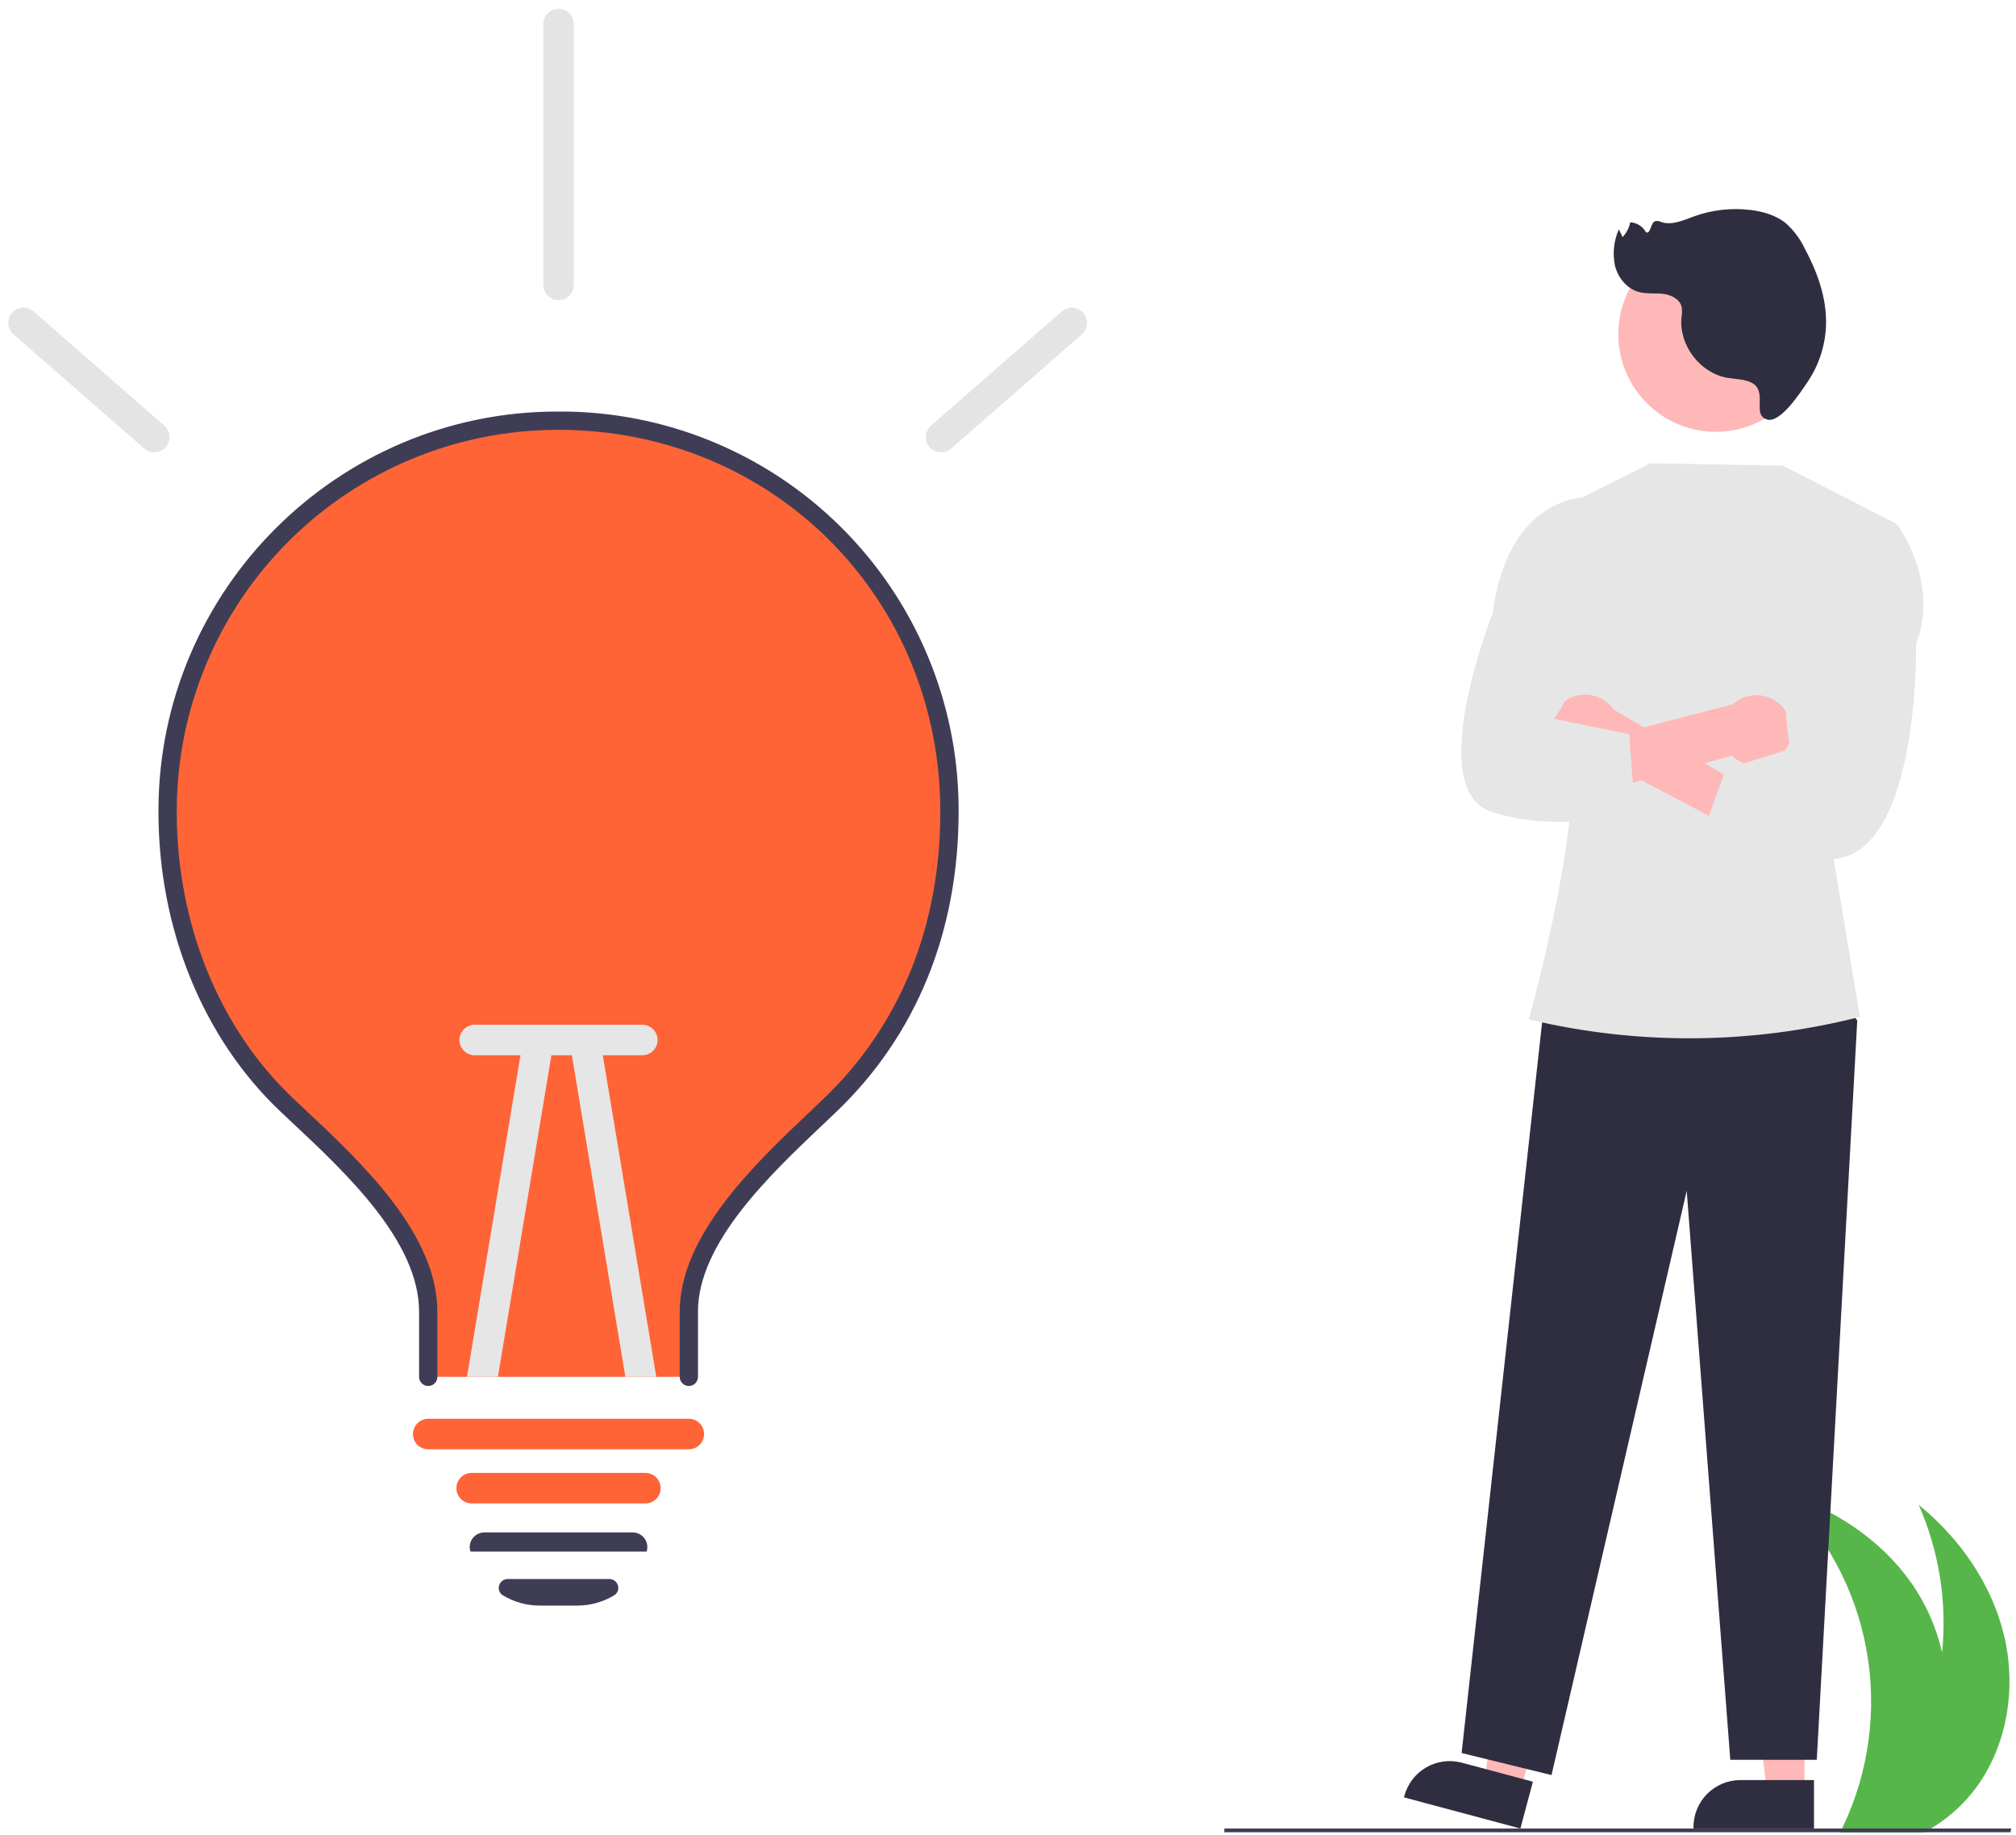 <svg xmlns="http://www.w3.org/2000/svg" width="212" height="193" viewBox="0 0 212 193" fill="none">
  <g clip-path="url(#clip0_366_397)">
    <path d="M207.796 188.036C206.605 189.642 205.128 191.016 203.44 192.087C203.081 192.315 202.712 192.53 202.337 192.729H193.512C193.618 192.517 193.721 192.302 193.82 192.087C196.556 186.309 197.414 179.817 196.274 173.526C195.133 167.234 192.05 161.458 187.46 157.01C192.794 158.659 197.724 161.873 200.949 166.432C202.516 168.652 203.631 171.16 204.229 173.811C204.762 168.508 203.915 163.158 201.77 158.28C206.101 161.806 209.473 166.634 210.758 172.069C212.044 177.507 211.111 183.541 207.796 188.036Z" fill="#57B649"/>
    <path d="M211.372 192.999H128.751V192.323H211.494L211.372 192.999Z" fill="#3F3D56"/>
    <path d="M99.846 85.39C99.846 97.786 95.519 108.369 87.283 116.245C81.439 121.837 72.438 129.674 72.438 137.961V144.817H45.03V137.961C45.03 129.588 35.993 121.734 30.185 116.245C22.135 108.645 17.622 97.343 17.622 85.39V85.136C17.657 74.225 22.022 63.776 29.755 56.085C37.489 48.394 47.958 44.092 58.861 44.126C69.763 44.16 80.206 48.526 87.892 56.264C95.578 64.002 99.878 74.479 99.846 85.39Z" fill="#FF6436"/>
    <path d="M72.438 145.779C72.183 145.779 71.938 145.678 71.758 145.497C71.577 145.317 71.476 145.072 71.476 144.817V137.96C71.476 129.9 79.419 122.375 85.219 116.881C85.7 116.425 86.169 115.983 86.618 115.551C94.641 107.875 98.882 97.445 98.882 85.39C98.882 62.86 81.247 45.211 58.735 45.211H58.621C48.026 45.223 37.867 49.433 30.365 56.919C22.863 64.406 18.628 74.561 18.587 85.164V85.389C18.587 97.195 23.055 108.187 30.846 115.547C31.241 115.92 31.651 116.304 32.072 116.699C37.947 122.203 45.993 129.742 45.993 137.96V144.817C45.993 145.072 45.892 145.317 45.711 145.497C45.531 145.678 45.286 145.779 45.031 145.779C44.776 145.779 44.532 145.678 44.351 145.497C44.171 145.317 44.07 145.072 44.07 144.817V137.96C44.07 130.576 36.376 123.368 30.757 118.102C30.334 117.706 29.924 117.32 29.526 116.945C21.352 109.223 16.663 97.721 16.663 85.389V85.158C16.727 62.045 35.539 43.285 58.618 43.285H58.737C69.837 43.227 80.505 47.585 88.394 55.398C96.284 63.212 100.748 73.843 100.806 84.951C100.807 85.097 100.807 85.244 100.806 85.39C100.806 97.984 96.359 108.894 87.948 116.942C87.496 117.375 87.025 117.82 86.541 118.279C80.996 123.532 73.398 130.728 73.398 137.96V144.817C73.398 145.072 73.297 145.317 73.117 145.497C72.936 145.678 72.692 145.779 72.437 145.779H72.438Z" fill="#3F3D56"/>
    <path d="M67.87 158.129H49.598C49.173 158.129 48.765 157.96 48.465 157.659C48.164 157.358 47.995 156.95 47.995 156.525C47.995 156.099 48.164 155.691 48.465 155.391C48.765 155.09 49.173 154.921 49.598 154.921H67.87C68.295 154.921 68.703 155.09 69.004 155.391C69.304 155.691 69.473 156.099 69.473 156.525C69.473 156.95 69.304 157.358 69.004 157.659C68.703 157.96 68.295 158.129 67.87 158.129Z" fill="#FF6436"/>
    <path d="M60.699 168.876H56.767C55.401 168.877 54.06 168.505 52.89 167.801C52.716 167.7 52.582 167.543 52.508 167.356C52.434 167.169 52.425 166.963 52.483 166.77C52.536 166.572 52.653 166.397 52.815 166.273C52.978 166.149 53.177 166.082 53.381 166.083H64.084C64.289 166.082 64.488 166.149 64.65 166.273C64.813 166.397 64.93 166.572 64.983 166.77C65.04 166.963 65.031 167.169 64.958 167.356C64.884 167.543 64.749 167.7 64.576 167.801C63.405 168.505 62.065 168.877 60.699 168.876Z" fill="#3F3D56"/>
    <path d="M67.874 163.196L49.493 163.194L49.436 163.072C49.382 162.847 49.38 162.613 49.43 162.387C49.48 162.162 49.581 161.95 49.725 161.77C49.871 161.584 50.057 161.435 50.269 161.332C50.481 161.229 50.714 161.176 50.95 161.177H66.516C66.752 161.176 66.985 161.229 67.197 161.332C67.409 161.435 67.596 161.584 67.742 161.77C67.884 161.948 67.985 162.156 68.035 162.379C68.086 162.602 68.085 162.833 68.034 163.055L68.005 163.179L67.874 163.196Z" fill="#3F3D56"/>
    <path d="M16.228 47.58C15.841 47.58 15.466 47.439 15.175 47.184L1.41 35.16C1.095 34.879 0.903 34.484 0.876 34.062C0.85 33.641 0.991 33.225 1.269 32.907C1.546 32.589 1.938 32.393 2.36 32.362C2.781 32.331 3.197 32.468 3.518 32.743L17.283 44.767C17.528 44.982 17.703 45.267 17.783 45.583C17.863 45.9 17.844 46.234 17.729 46.539C17.615 46.845 17.409 47.108 17.141 47.294C16.873 47.48 16.554 47.58 16.228 47.58V47.58Z" fill="#E4E4E4"/>
    <path d="M98.958 47.58C98.632 47.58 98.313 47.48 98.045 47.294C97.776 47.108 97.571 46.845 97.457 46.539C97.342 46.233 97.323 45.9 97.403 45.583C97.483 45.267 97.657 44.982 97.903 44.767L111.668 32.742C111.988 32.467 112.405 32.33 112.826 32.361C113.247 32.392 113.639 32.588 113.917 32.906C114.195 33.224 114.335 33.639 114.309 34.061C114.283 34.483 114.091 34.877 113.776 35.158L100.011 47.183C99.72 47.439 99.345 47.58 98.958 47.58Z" fill="#E4E4E4"/>
    <path d="M72.438 152.436H45.03C44.605 152.436 44.197 152.267 43.896 151.966C43.596 151.666 43.427 151.258 43.427 150.832C43.427 150.407 43.596 149.999 43.896 149.698C44.197 149.397 44.605 149.228 45.03 149.228H72.438C72.863 149.228 73.271 149.397 73.571 149.698C73.872 149.999 74.041 150.407 74.041 150.832C74.041 151.258 73.872 151.666 73.571 151.966C73.271 152.267 72.863 152.436 72.438 152.436Z" fill="#FF6436"/>
    <path d="M58.061 110.532L52.361 144.817H49.107L54.897 110.006C54.966 109.586 55.2 109.211 55.546 108.963C55.892 108.716 56.322 108.616 56.742 108.685C57.161 108.755 57.536 108.989 57.783 109.335C58.031 109.681 58.13 110.112 58.061 110.532Z" fill="#E6E6E6"/>
    <path d="M69.015 144.817H65.761L60.061 110.532C59.992 110.112 60.092 109.681 60.339 109.335C60.586 108.989 60.961 108.755 61.38 108.685C61.8 108.616 62.23 108.716 62.576 108.963C62.922 109.211 63.156 109.586 63.225 110.006L69.015 144.817Z" fill="#E6E6E6"/>
    <path d="M48.317 109.386C48.317 108.961 48.486 108.553 48.787 108.252C49.087 107.951 49.495 107.782 49.92 107.782H67.549C67.974 107.782 68.381 107.951 68.682 108.252C68.983 108.553 69.151 108.961 69.151 109.386C69.151 109.812 68.983 110.22 68.682 110.521C68.381 110.822 67.974 110.991 67.549 110.991H49.92C49.495 110.991 49.087 110.822 48.787 110.521C48.486 110.22 48.317 109.812 48.317 109.386Z" fill="#E6E6E6"/>
    <path d="M58.734 31.568C58.309 31.568 57.902 31.399 57.601 31.098C57.3 30.797 57.132 30.389 57.132 29.964V2.534C57.132 2.109 57.3 1.701 57.601 1.4C57.902 1.099 58.309 0.93 58.734 0.93C59.16 0.93 59.567 1.099 59.868 1.4C60.168 1.701 60.337 2.109 60.337 2.534V29.964C60.337 30.389 60.168 30.797 59.868 31.098C59.567 31.399 59.16 31.568 58.734 31.568Z" fill="#E4E4E4"/>
    <path d="M189.755 188.511H185.825L183.956 173.34H189.755L189.755 188.511Z" fill="#FEB8B8"/>
    <path d="M190.757 192.323H178.085V192.163C178.085 190.854 178.605 189.599 179.53 188.673C180.455 187.747 181.709 187.227 183.017 187.227H190.757L190.757 192.323Z" fill="#2F2E41"/>
    <path d="M159.898 188.381L156.102 187.365L158.211 172.226L163.814 173.726L159.898 188.381Z" fill="#FEB8B8"/>
    <path d="M159.883 192.323L147.641 189.047L147.682 188.892C148.02 187.627 148.846 186.549 149.979 185.894C151.111 185.239 152.457 185.06 153.721 185.399L161.198 187.399L159.883 192.323Z" fill="#2F2E41"/>
    <path d="M192.016 103.492L195.307 107.32L191.05 185.098H181.956L177.372 125.25L163.156 186.703L153.702 184.382L162.298 106.329L192.016 103.492Z" fill="#2F2E41"/>
    <path d="M164.495 53.277L173.55 48.731L187.474 48.976L199.457 55.112L192.639 89.188L195.584 106.954C184.202 109.859 172.285 109.958 160.856 107.241L160.765 107.219C160.765 107.219 167.533 83.185 164.652 75.85L164.495 53.277Z" fill="#E6E6E6"/>
    <path d="M190.691 35.117C190.681 32.398 189.593 29.794 187.667 27.877C185.74 25.96 183.133 24.886 180.416 24.891C177.699 24.896 175.095 25.98 173.176 27.904C171.257 29.828 170.179 32.436 170.179 35.155C170.179 37.874 171.257 40.482 173.176 42.406C175.095 44.33 177.699 45.414 180.416 45.419C183.133 45.424 185.74 44.35 187.667 42.433C189.593 40.516 190.681 37.912 190.691 35.193V35.117Z" fill="#FEB8B8"/>
    <path d="M163.246 78.121C163.441 78.622 163.743 79.074 164.131 79.446C164.52 79.817 164.985 80.099 165.494 80.271C166.002 80.443 166.543 80.501 167.077 80.442C167.611 80.382 168.125 80.207 168.583 79.927L186.969 89.653L187.564 85.171L169.699 74.628C169.178 73.888 168.404 73.366 167.523 73.159C166.643 72.952 165.717 73.076 164.922 73.506C164.127 73.937 163.517 74.644 163.208 75.495C162.899 76.346 162.912 77.28 163.246 78.121H163.246Z" fill="#FEB8B8"/>
    <path d="M187.746 78.896C187.447 79.342 187.053 79.717 186.593 79.995C186.133 80.272 185.617 80.445 185.083 80.502C184.549 80.558 184.009 80.497 183.501 80.322C182.993 80.147 182.53 79.862 182.144 79.489L162.076 84.954L162.251 79.263L182.213 74.075C182.883 73.467 183.753 73.126 184.657 73.117C185.561 73.108 186.438 73.432 187.12 74.026C187.802 74.621 188.242 75.445 188.358 76.342C188.473 77.24 188.256 78.149 187.746 78.897L187.746 78.896Z" fill="#FEB8B8"/>
    <path d="M195.545 55.359L199.457 55.114C199.457 55.114 204.038 61.162 201.497 67.726C201.497 67.726 201.937 91.306 191.792 90.337C181.646 89.368 178.44 89.369 178.44 89.369L181.486 80.867L188.299 78.762C188.299 78.762 186.199 69.493 190.174 65.636L195.545 55.359Z" fill="#E6E6E6"/>
    <path d="M167.292 55.152L166.739 52.315C166.739 52.315 158.584 52.123 156.972 64.49C156.972 64.49 149.638 82.998 156.826 85.382C164.014 87.765 171.921 85.382 171.921 85.382L171.326 77.219L163.418 75.604C163.418 75.604 167.503 70.314 165.279 65.726L167.292 55.152Z" fill="#E6E6E6"/>
    <path d="M183.986 40.157C183.231 39.861 182.396 39.876 181.599 39.73C178.748 39.204 176.549 36.295 176.82 33.407C176.888 33.033 176.894 32.65 176.838 32.274C176.641 31.45 175.726 31.007 174.885 30.908C174.044 30.81 173.175 30.936 172.357 30.717C171.094 30.378 170.151 29.226 169.831 27.957C169.558 26.667 169.701 25.323 170.237 24.119L170.629 24.938C171.038 24.504 171.316 23.965 171.433 23.381C171.776 23.399 172.108 23.506 172.398 23.689C172.688 23.873 172.926 24.129 173.089 24.431C173.596 24.657 173.534 23.498 174.039 23.269C174.267 23.214 174.506 23.245 174.712 23.357C175.825 23.731 177.006 23.17 178.109 22.768C180.02 22.074 182.067 21.84 184.085 22.084C185.426 22.248 186.78 22.645 187.823 23.502C188.647 24.25 189.318 25.152 189.796 26.157C191.084 28.566 192.054 31.223 192.028 33.956C192.002 36.192 191.314 38.371 190.052 40.217C189.394 41.175 187.269 44.498 185.857 44.132C184.083 43.674 186.109 40.991 183.986 40.157Z" fill="#2F2E41"/>
  </g>
  <defs>
    <clipPath id="clip0_366_397">
      <rect width="210.621" height="191.921" fill="white" transform="translate(0.873 0.797)"/>
    </clipPath>
  </defs>
</svg>